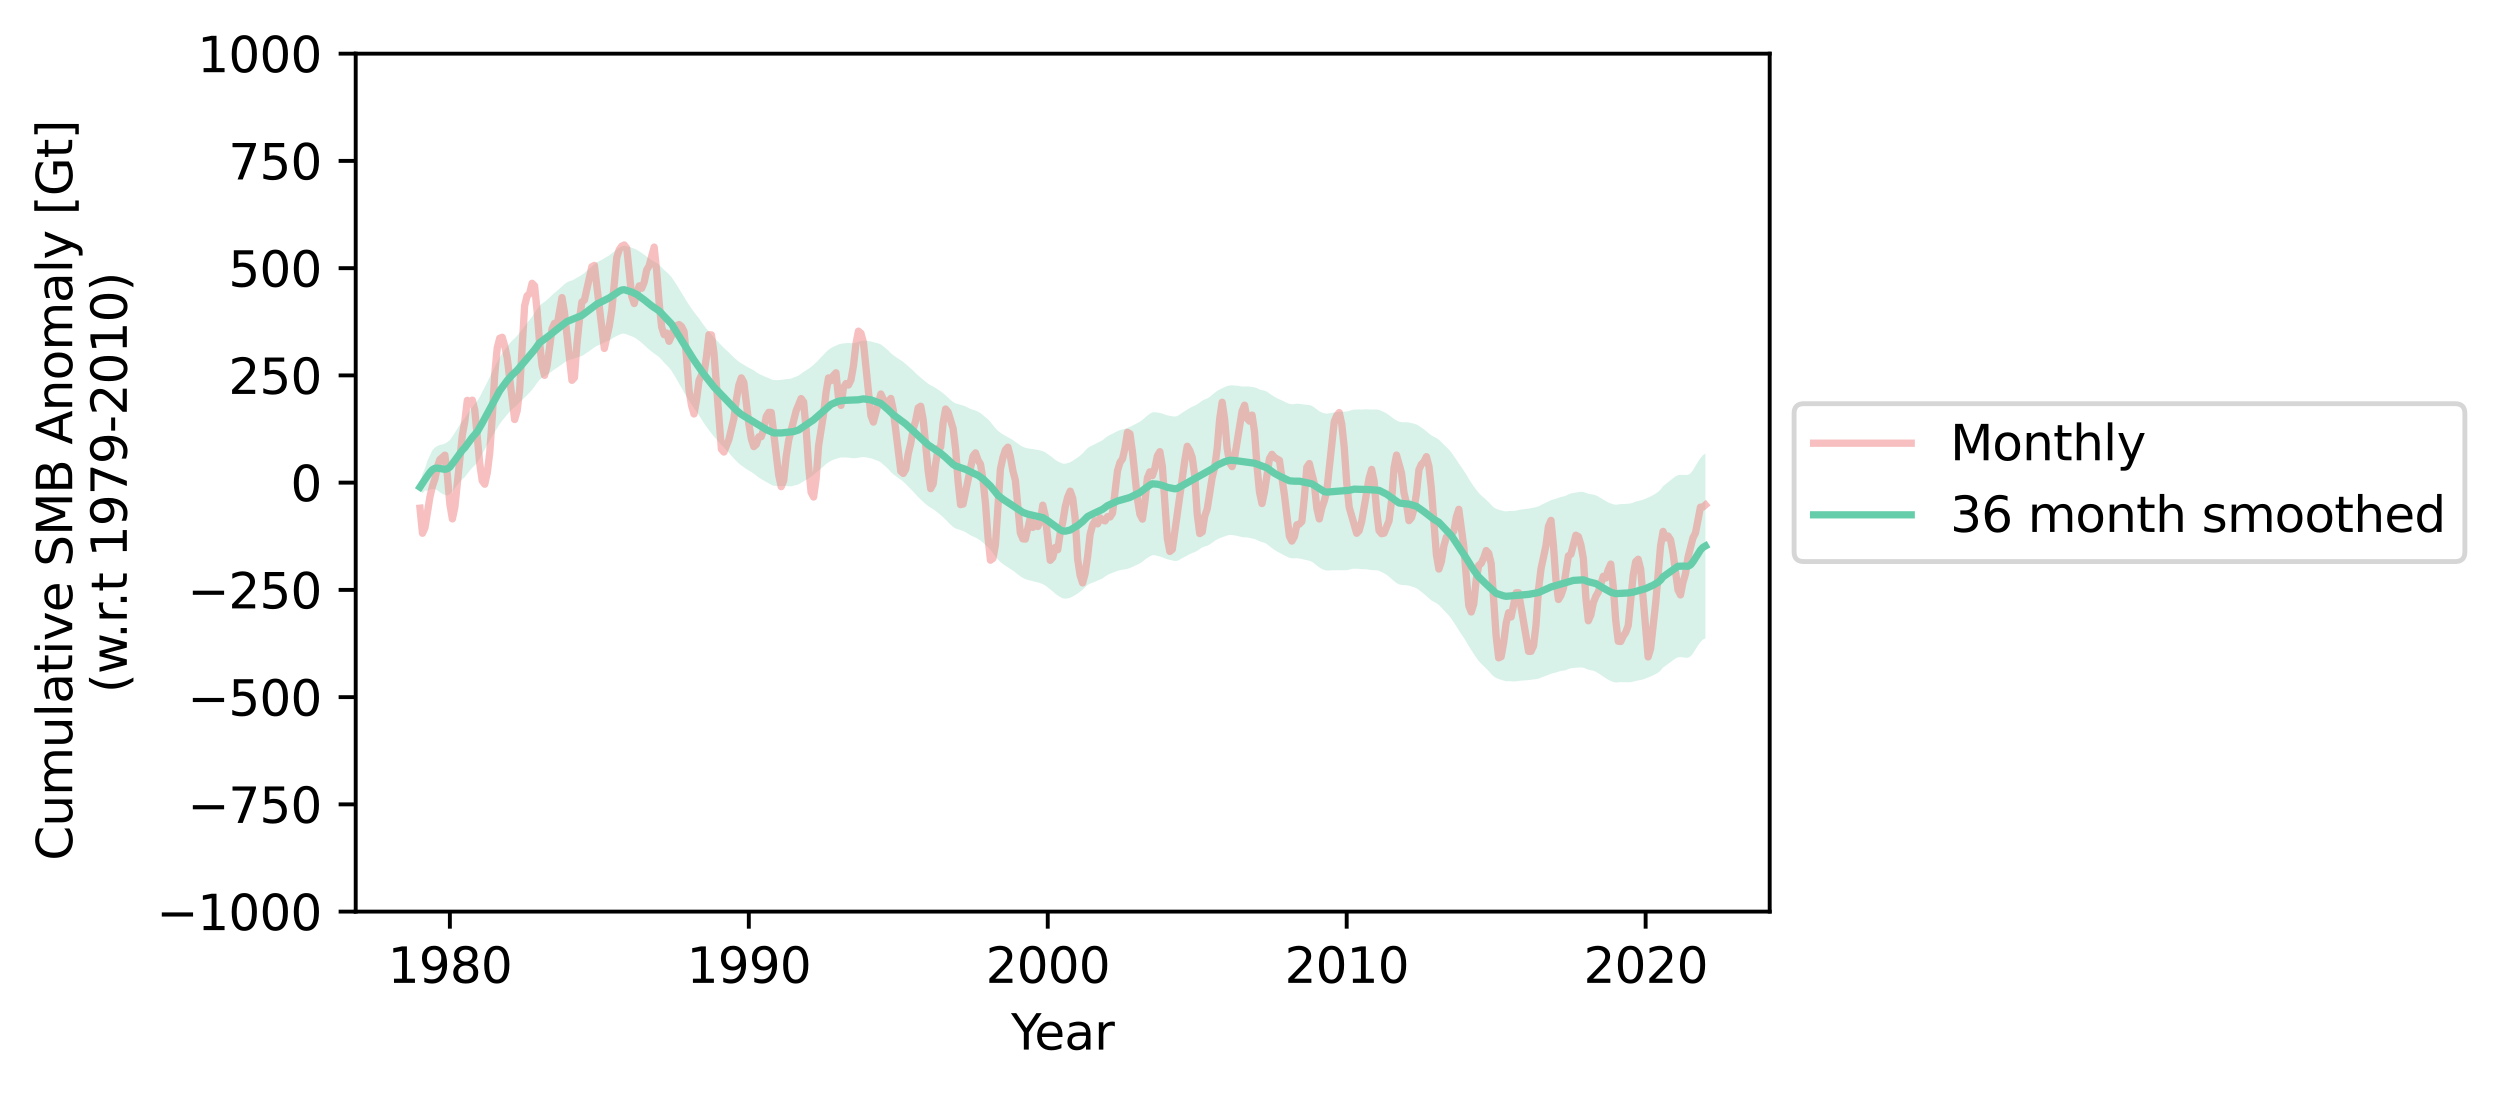 <?xml version="1.0" encoding="utf-8" standalone="no"?>
<!DOCTYPE svg PUBLIC "-//W3C//DTD SVG 1.1//EN"
  "http://www.w3.org/Graphics/SVG/1.1/DTD/svg11.dtd">
<svg xmlns:xlink="http://www.w3.org/1999/xlink" width="512.4pt" height="224.4pt" viewBox="0 0 512.4 224.4" xmlns="http://www.w3.org/2000/svg" version="1.1">
 <defs>
  <style type="text/css">*{stroke-linejoin: round; stroke-linecap: butt}</style>
 </defs>
 <g id="figure_1">
  <g id="patch_1">
   <path d="M 0 224.4 
L 512.4 224.4 
L 512.4 0 
L 0 0 
z
" style="fill: #ffffff"/>
  </g>
  <g id="axes_1">
   <g id="patch_2">
    <path d="M 72.906 186.843 
L 362.717 186.843 
L 362.717 10.999 
L 72.906 10.999 
z
" style="fill: #ffffff"/>
   </g>
   <g id="PolyCollection_1">
    <path d="M 86.079 99.841 
L 86.079 99.841 
L 86.589 101.122 
L 87.1 100.543 
L 87.611 100.615 
L 88.121 100.302 
L 88.632 100.248 
L 89.142 100.248 
L 89.653 100.497 
L 90.164 100.905 
L 90.674 101.23 
L 91.185 101.459 
L 91.695 101.544 
L 92.206 101.258 
L 92.717 100.756 
L 93.227 100.06 
L 93.738 99.391 
L 94.248 98.752 
L 94.759 98.219 
L 95.269 97.771 
L 95.78 97.112 
L 96.291 96.447 
L 96.801 95.881 
L 97.312 95.359 
L 97.822 94.779 
L 98.333 94.005 
L 98.844 93.043 
L 99.354 92.107 
L 99.865 91.216 
L 100.375 90.297 
L 100.886 89.401 
L 101.397 88.569 
L 101.907 87.736 
L 102.418 86.93 
L 102.928 86.236 
L 103.439 85.611 
L 103.95 84.982 
L 104.46 84.408 
L 104.971 83.871 
L 105.481 83.468 
L 105.992 82.989 
L 106.502 82.455 
L 107.013 81.974 
L 107.524 81.497 
L 108.034 80.985 
L 108.545 80.46 
L 109.055 79.897 
L 109.566 79.219 
L 110.077 78.492 
L 110.587 77.853 
L 111.098 77.446 
L 111.608 77.132 
L 112.119 76.82 
L 112.63 76.477 
L 113.14 76.075 
L 113.651 75.729 
L 114.161 75.377 
L 114.672 75.017 
L 115.183 74.674 
L 115.693 74.295 
L 116.204 73.951 
L 116.714 73.765 
L 117.225 73.642 
L 117.735 73.452 
L 118.246 73.268 
L 118.757 73.119 
L 119.267 72.963 
L 119.778 72.653 
L 120.288 72.3 
L 120.799 71.951 
L 121.31 71.588 
L 121.82 71.214 
L 122.331 70.9 
L 122.841 70.689 
L 123.352 70.474 
L 123.863 70.176 
L 124.373 69.953 
L 124.884 69.759 
L 125.394 69.435 
L 125.905 69.125 
L 126.415 68.863 
L 126.926 68.607 
L 127.437 68.403 
L 127.947 68.374 
L 128.458 68.532 
L 128.968 68.751 
L 129.479 68.928 
L 129.99 69.165 
L 130.5 69.475 
L 131.011 69.862 
L 131.521 70.275 
L 132.032 70.708 
L 132.543 71.208 
L 133.053 71.653 
L 133.564 72.061 
L 134.074 72.468 
L 134.585 72.81 
L 135.096 73.194 
L 135.606 73.737 
L 136.117 74.323 
L 136.627 74.84 
L 137.138 75.374 
L 137.648 76.018 
L 138.159 76.84 
L 138.67 77.714 
L 139.18 78.62 
L 139.691 79.496 
L 140.201 80.397 
L 140.712 81.295 
L 141.223 82.113 
L 141.733 82.905 
L 142.244 83.667 
L 142.754 84.381 
L 143.265 85.13 
L 143.776 85.947 
L 144.286 86.734 
L 144.797 87.46 
L 145.307 88.144 
L 145.818 88.823 
L 146.329 89.482 
L 146.839 90.041 
L 147.35 90.625 
L 147.86 91.209 
L 148.371 91.741 
L 148.881 92.274 
L 149.392 92.798 
L 149.903 93.409 
L 150.413 93.967 
L 150.924 94.495 
L 151.434 94.996 
L 151.945 95.417 
L 152.456 95.767 
L 152.966 96.125 
L 153.477 96.453 
L 153.987 96.742 
L 154.498 97.073 
L 155.009 97.49 
L 155.519 97.887 
L 156.03 98.205 
L 156.54 98.483 
L 157.051 98.786 
L 157.562 99.065 
L 158.072 99.36 
L 158.583 99.568 
L 159.093 99.622 
L 159.604 99.635 
L 160.114 99.626 
L 160.625 99.61 
L 161.136 99.611 
L 161.646 99.68 
L 162.157 99.68 
L 162.667 99.538 
L 163.178 99.426 
L 163.689 99.27 
L 164.199 98.967 
L 164.71 98.65 
L 165.22 98.375 
L 165.731 98.062 
L 166.242 97.712 
L 166.752 97.315 
L 167.263 96.881 
L 167.773 96.484 
L 168.284 96.02 
L 168.794 95.584 
L 169.305 95.111 
L 169.816 94.751 
L 170.326 94.449 
L 170.837 94.224 
L 171.347 94.055 
L 171.858 93.873 
L 172.369 93.764 
L 172.879 93.751 
L 173.39 93.78 
L 173.9 93.806 
L 174.411 93.88 
L 174.922 93.925 
L 175.432 93.905 
L 175.943 93.823 
L 176.453 93.718 
L 176.964 93.687 
L 177.475 93.745 
L 177.985 93.84 
L 178.496 93.938 
L 179.006 94.109 
L 179.517 94.31 
L 180.027 94.484 
L 180.538 94.772 
L 181.049 95.227 
L 181.559 95.666 
L 182.07 96.161 
L 182.58 96.737 
L 183.091 97.217 
L 183.602 97.593 
L 184.112 97.989 
L 184.623 98.325 
L 185.133 98.715 
L 185.644 99.201 
L 186.155 99.728 
L 186.665 100.25 
L 187.176 100.761 
L 187.686 101.341 
L 188.197 101.88 
L 188.708 102.378 
L 189.218 102.852 
L 189.729 103.307 
L 190.239 103.727 
L 190.75 104.062 
L 191.26 104.364 
L 191.771 104.727 
L 192.282 105.141 
L 192.792 105.565 
L 193.303 106.004 
L 193.813 106.506 
L 194.324 107.042 
L 194.835 107.545 
L 195.345 107.995 
L 195.856 108.321 
L 196.366 108.48 
L 196.877 108.653 
L 197.388 108.836 
L 197.898 109.093 
L 198.409 109.408 
L 198.919 109.73 
L 199.43 109.944 
L 199.941 110.18 
L 200.451 110.455 
L 200.962 110.788 
L 201.472 111.236 
L 201.983 111.706 
L 202.493 112.119 
L 203.004 112.723 
L 203.515 113.39 
L 204.025 114.068 
L 204.536 114.681 
L 205.046 115.174 
L 205.557 115.599 
L 206.068 115.941 
L 206.578 116.286 
L 207.089 116.612 
L 207.599 116.941 
L 208.11 117.345 
L 208.621 117.743 
L 209.131 118.131 
L 209.642 118.452 
L 210.152 118.685 
L 210.663 118.861 
L 211.173 118.998 
L 211.684 119.106 
L 212.195 119.252 
L 212.705 119.364 
L 213.216 119.522 
L 213.726 119.72 
L 214.237 120.02 
L 214.748 120.406 
L 215.258 120.801 
L 215.769 121.22 
L 216.279 121.688 
L 216.79 122.058 
L 217.301 122.366 
L 217.811 122.623 
L 218.322 122.707 
L 218.832 122.644 
L 219.343 122.527 
L 219.854 122.273 
L 220.364 121.962 
L 220.875 121.656 
L 221.385 121.275 
L 221.896 120.861 
L 222.406 120.35 
L 222.917 119.881 
L 223.428 119.613 
L 223.938 119.428 
L 224.449 119.239 
L 224.959 118.998 
L 225.47 118.8 
L 225.981 118.561 
L 226.491 118.17 
L 227.002 117.848 
L 227.512 117.603 
L 228.023 117.405 
L 228.534 117.203 
L 229.044 117.014 
L 229.555 116.864 
L 230.065 116.784 
L 230.576 116.689 
L 231.087 116.583 
L 231.597 116.417 
L 232.108 116.196 
L 232.618 115.957 
L 233.129 115.729 
L 233.639 115.455 
L 234.15 115.129 
L 234.661 114.71 
L 235.171 114.362 
L 235.682 114.037 
L 236.192 113.8 
L 236.703 113.806 
L 237.214 113.927 
L 237.724 114.059 
L 238.235 114.224 
L 238.745 114.453 
L 239.256 114.63 
L 239.767 114.744 
L 240.277 114.873 
L 240.788 114.994 
L 241.298 114.942 
L 241.809 114.689 
L 242.32 114.386 
L 242.83 114.122 
L 243.341 113.856 
L 243.851 113.581 
L 244.362 113.347 
L 244.872 113.161 
L 245.383 112.905 
L 245.894 112.546 
L 246.404 112.203 
L 246.915 112.015 
L 247.425 111.868 
L 247.936 111.602 
L 248.447 111.246 
L 248.957 110.863 
L 249.468 110.552 
L 249.978 110.324 
L 250.489 110.135 
L 251 109.94 
L 251.51 109.76 
L 252.021 109.653 
L 252.531 109.65 
L 253.042 109.744 
L 253.552 109.825 
L 254.063 109.96 
L 254.574 110.094 
L 255.084 110.135 
L 255.595 110.168 
L 256.105 110.234 
L 256.616 110.373 
L 257.127 110.483 
L 257.637 110.673 
L 258.148 110.931 
L 258.658 111.111 
L 259.169 111.238 
L 259.68 111.516 
L 260.19 111.946 
L 260.701 112.34 
L 261.211 112.701 
L 261.722 113.04 
L 262.233 113.295 
L 262.743 113.557 
L 263.254 113.845 
L 263.764 114.108 
L 264.275 114.322 
L 264.785 114.429 
L 265.296 114.431 
L 265.807 114.406 
L 266.317 114.479 
L 266.828 114.581 
L 267.338 114.7 
L 267.849 114.817 
L 268.36 114.923 
L 268.87 115.135 
L 269.381 115.486 
L 269.891 115.909 
L 270.402 116.305 
L 270.913 116.61 
L 271.423 116.824 
L 271.934 116.945 
L 272.444 116.936 
L 272.955 116.887 
L 273.466 116.889 
L 273.976 116.886 
L 274.487 116.867 
L 274.997 116.863 
L 275.508 116.885 
L 276.018 116.874 
L 276.529 116.765 
L 277.04 116.609 
L 277.55 116.557 
L 278.061 116.572 
L 278.571 116.591 
L 279.082 116.662 
L 279.593 116.659 
L 280.103 116.693 
L 280.614 116.774 
L 281.124 116.845 
L 281.635 116.878 
L 282.146 116.891 
L 282.656 116.998 
L 283.167 117.241 
L 283.677 117.493 
L 284.188 117.82 
L 284.699 118.213 
L 285.209 118.661 
L 285.72 119.102 
L 286.23 119.488 
L 286.741 119.765 
L 287.251 119.893 
L 287.762 119.925 
L 288.273 119.963 
L 288.783 120.048 
L 289.294 120.197 
L 289.804 120.368 
L 290.315 120.567 
L 290.826 120.923 
L 291.336 121.323 
L 291.847 121.726 
L 292.357 122.172 
L 292.868 122.634 
L 293.379 123.049 
L 293.889 123.358 
L 294.4 123.617 
L 294.91 123.983 
L 295.421 124.511 
L 295.931 125.079 
L 296.442 125.614 
L 296.953 126.151 
L 297.463 126.792 
L 297.974 127.566 
L 298.484 128.366 
L 298.995 129.184 
L 299.506 129.962 
L 300.016 130.712 
L 300.527 131.535 
L 301.037 132.413 
L 301.548 133.241 
L 302.059 134.034 
L 302.569 134.78 
L 303.08 135.478 
L 303.59 136.045 
L 304.101 136.529 
L 304.612 137.017 
L 305.122 137.545 
L 305.633 138.132 
L 306.143 138.64 
L 306.654 138.958 
L 307.164 139.163 
L 307.675 139.324 
L 308.186 139.508 
L 308.696 139.628 
L 309.207 139.624 
L 309.717 139.636 
L 310.228 139.668 
L 310.739 139.656 
L 311.249 139.585 
L 311.76 139.509 
L 312.27 139.478 
L 312.781 139.438 
L 313.292 139.397 
L 313.802 139.329 
L 314.313 139.261 
L 314.823 139.186 
L 315.334 139.113 
L 315.845 138.896 
L 316.355 138.703 
L 316.866 138.512 
L 317.376 138.298 
L 317.887 138.095 
L 318.397 137.956 
L 318.908 137.846 
L 319.419 137.668 
L 319.929 137.519 
L 320.44 137.457 
L 320.95 137.345 
L 321.461 137.131 
L 321.972 136.975 
L 322.482 136.902 
L 322.993 136.865 
L 323.503 136.83 
L 324.014 136.787 
L 324.525 136.848 
L 325.035 137.061 
L 325.546 137.252 
L 326.056 137.367 
L 326.567 137.483 
L 327.078 137.693 
L 327.588 137.99 
L 328.099 138.32 
L 328.609 138.668 
L 329.12 139.011 
L 329.63 139.331 
L 330.141 139.578 
L 330.652 139.776 
L 331.162 139.888 
L 331.673 139.848 
L 332.183 139.792 
L 332.694 139.828 
L 333.205 139.843 
L 333.715 139.833 
L 334.226 139.825 
L 334.736 139.711 
L 335.247 139.564 
L 335.758 139.471 
L 336.268 139.37 
L 336.779 139.251 
L 337.289 139.059 
L 337.8 138.855 
L 338.31 138.65 
L 338.821 138.42 
L 339.332 138.168 
L 339.842 137.871 
L 340.353 137.444 
L 340.863 136.817 
L 341.374 136.458 
L 341.885 136.073 
L 342.395 135.698 
L 342.906 135.319 
L 343.416 134.957 
L 343.927 134.736 
L 344.438 134.684 
L 344.948 134.736 
L 345.459 134.808 
L 345.969 134.808 
L 346.48 134.549 
L 346.991 133.95 
L 347.501 133.123 
L 348.012 132.294 
L 348.522 131.611 
L 349.033 131.095 
L 349.543 130.838 
L 349.543 92.974 
L 349.543 92.974 
L 349.033 93.298 
L 348.522 93.88 
L 348.012 94.645 
L 347.501 95.51 
L 346.991 96.377 
L 346.48 97.018 
L 345.969 97.318 
L 345.459 97.361 
L 344.948 97.329 
L 344.438 97.318 
L 343.927 97.391 
L 343.416 97.633 
L 342.906 98.017 
L 342.395 98.423 
L 341.885 98.833 
L 341.374 99.249 
L 340.863 99.644 
L 340.353 100.331 
L 339.842 100.815 
L 339.332 101.167 
L 338.821 101.472 
L 338.31 101.753 
L 337.8 101.986 
L 337.289 102.203 
L 336.779 102.406 
L 336.268 102.546 
L 335.758 102.679 
L 335.247 102.815 
L 334.736 103.017 
L 334.226 103.184 
L 333.715 103.239 
L 333.205 103.284 
L 332.694 103.306 
L 332.183 103.311 
L 331.673 103.394 
L 331.162 103.449 
L 330.652 103.351 
L 330.141 103.184 
L 329.63 102.98 
L 329.12 102.693 
L 328.609 102.382 
L 328.099 102.076 
L 327.588 101.782 
L 327.078 101.525 
L 326.567 101.359 
L 326.056 101.29 
L 325.546 101.201 
L 325.035 101.022 
L 324.525 100.825 
L 324.014 100.798 
L 323.503 100.867 
L 322.993 100.943 
L 322.482 101.022 
L 321.972 101.131 
L 321.461 101.327 
L 320.95 101.595 
L 320.44 101.746 
L 319.929 101.854 
L 319.419 102.034 
L 318.908 102.227 
L 318.397 102.351 
L 317.887 102.518 
L 317.376 102.771 
L 316.866 103.031 
L 316.355 103.263 
L 315.845 103.508 
L 315.334 103.785 
L 314.823 103.928 
L 314.313 104.042 
L 313.802 104.149 
L 313.292 104.244 
L 312.781 104.307 
L 312.27 104.375 
L 311.76 104.432 
L 311.249 104.535 
L 310.739 104.653 
L 310.228 104.712 
L 309.717 104.719 
L 309.207 104.743 
L 308.696 104.809 
L 308.186 104.737 
L 307.675 104.599 
L 307.164 104.462 
L 306.654 104.275 
L 306.143 103.967 
L 305.633 103.478 
L 305.122 102.926 
L 304.612 102.433 
L 304.101 101.984 
L 303.59 101.536 
L 303.08 101.012 
L 302.569 100.372 
L 302.059 99.677 
L 301.548 98.92 
L 301.037 98.115 
L 300.527 97.253 
L 300.016 96.448 
L 299.506 95.722 
L 298.995 94.978 
L 298.484 94.215 
L 297.974 93.452 
L 297.463 92.713 
L 296.953 92.111 
L 296.442 91.615 
L 295.931 91.128 
L 295.421 90.609 
L 294.91 90.112 
L 294.4 89.766 
L 293.889 89.519 
L 293.379 89.226 
L 292.868 88.835 
L 292.357 88.406 
L 291.847 87.998 
L 291.336 87.633 
L 290.826 87.288 
L 290.315 86.994 
L 289.804 86.837 
L 289.294 86.712 
L 288.783 86.593 
L 288.273 86.533 
L 287.762 86.526 
L 287.251 86.514 
L 286.741 86.418 
L 286.23 86.18 
L 285.72 85.863 
L 285.209 85.486 
L 284.699 85.078 
L 284.188 84.73 
L 283.677 84.446 
L 283.167 84.232 
L 282.656 84.016 
L 282.146 83.928 
L 281.635 83.936 
L 281.124 83.941 
L 280.614 83.919 
L 280.103 83.889 
L 279.593 83.904 
L 279.082 83.953 
L 278.571 83.92 
L 278.061 83.935 
L 277.55 83.951 
L 277.04 84.037 
L 276.529 84.218 
L 276.018 84.342 
L 275.508 84.369 
L 274.997 84.37 
L 274.487 84.407 
L 273.976 84.471 
L 273.466 84.532 
L 272.955 84.601 
L 272.444 84.71 
L 271.934 84.776 
L 271.423 84.695 
L 270.913 84.541 
L 270.402 84.275 
L 269.891 83.904 
L 269.381 83.507 
L 268.87 83.188 
L 268.36 83.006 
L 267.849 82.963 
L 267.338 82.909 
L 266.828 82.839 
L 266.317 82.768 
L 265.807 82.741 
L 265.296 82.814 
L 264.785 82.847 
L 264.275 82.767 
L 263.764 82.573 
L 263.254 82.334 
L 262.743 82.069 
L 262.233 81.839 
L 261.722 81.621 
L 261.211 81.317 
L 260.701 80.996 
L 260.19 80.654 
L 259.68 80.282 
L 259.169 80.056 
L 258.658 79.972 
L 258.148 79.811 
L 257.637 79.567 
L 257.127 79.396 
L 256.616 79.327 
L 256.105 79.233 
L 255.595 79.194 
L 255.084 79.196 
L 254.574 79.21 
L 254.063 79.129 
L 253.552 79.053 
L 253.042 79.022 
L 252.531 78.972 
L 252.021 79.005 
L 251.51 79.132 
L 251 79.337 
L 250.489 79.576 
L 249.978 79.841 
L 249.468 80.134 
L 248.957 80.499 
L 248.447 80.937 
L 247.936 81.356 
L 247.425 81.675 
L 246.915 81.875 
L 246.404 82.113 
L 245.894 82.488 
L 245.383 82.863 
L 244.872 83.138 
L 244.362 83.354 
L 243.851 83.62 
L 243.341 83.943 
L 242.83 84.267 
L 242.32 84.586 
L 241.809 84.954 
L 241.298 85.267 
L 240.788 85.382 
L 240.277 85.318 
L 239.767 85.226 
L 239.256 85.129 
L 238.745 84.964 
L 238.235 84.758 
L 237.724 84.633 
L 237.214 84.551 
L 236.703 84.484 
L 236.192 84.519 
L 235.682 84.793 
L 235.171 85.178 
L 234.661 85.598 
L 234.15 86.063 
L 233.639 86.423 
L 233.129 86.719 
L 232.618 86.968 
L 232.108 87.23 
L 231.597 87.488 
L 231.087 87.704 
L 230.576 87.872 
L 230.065 88.014 
L 229.555 88.145 
L 229.044 88.356 
L 228.534 88.616 
L 228.023 88.884 
L 227.512 89.128 
L 227.002 89.415 
L 226.491 89.789 
L 225.981 90.215 
L 225.47 90.498 
L 224.959 90.737 
L 224.449 91.02 
L 223.938 91.261 
L 223.428 91.509 
L 222.917 91.846 
L 222.406 92.373 
L 221.896 92.934 
L 221.385 93.378 
L 220.875 93.776 
L 220.364 94.1 
L 219.854 94.446 
L 219.343 94.744 
L 218.832 94.92 
L 218.322 95.039 
L 217.811 95.015 
L 217.301 94.811 
L 216.79 94.556 
L 216.279 94.23 
L 215.769 93.824 
L 215.258 93.436 
L 214.748 93.062 
L 214.237 92.707 
L 213.726 92.456 
L 213.216 92.327 
L 212.705 92.206 
L 212.195 92.143 
L 211.684 92.037 
L 211.173 91.975 
L 210.663 91.902 
L 210.152 91.771 
L 209.642 91.582 
L 209.131 91.287 
L 208.621 90.92 
L 208.11 90.555 
L 207.599 90.189 
L 207.089 89.888 
L 206.578 89.606 
L 206.068 89.317 
L 205.557 89.026 
L 205.046 88.686 
L 204.536 88.305 
L 204.025 87.761 
L 203.515 87.136 
L 203.004 86.502 
L 202.493 85.915 
L 201.983 85.525 
L 201.472 85.082 
L 200.962 84.672 
L 200.451 84.38 
L 199.941 84.15 
L 199.43 83.973 
L 198.919 83.82 
L 198.409 83.561 
L 197.898 83.301 
L 197.388 83.11 
L 196.877 82.958 
L 196.366 82.806 
L 195.856 82.67 
L 195.345 82.376 
L 194.835 81.964 
L 194.324 81.5 
L 193.813 81.024 
L 193.303 80.598 
L 192.792 80.221 
L 192.282 79.854 
L 191.771 79.52 
L 191.26 79.222 
L 190.75 78.958 
L 190.239 78.646 
L 189.729 78.247 
L 189.218 77.817 
L 188.708 77.391 
L 188.197 76.955 
L 187.686 76.478 
L 187.176 75.964 
L 186.665 75.527 
L 186.155 75.07 
L 185.644 74.612 
L 185.133 74.176 
L 184.623 73.827 
L 184.112 73.515 
L 183.602 73.146 
L 183.091 72.8 
L 182.58 72.368 
L 182.07 71.847 
L 181.559 71.394 
L 181.049 71 
L 180.538 70.598 
L 180.027 70.383 
L 179.517 70.266 
L 179.006 70.126 
L 178.496 69.978 
L 177.985 69.907 
L 177.475 69.843 
L 176.964 69.813 
L 176.453 69.894 
L 175.943 70.057 
L 175.432 70.214 
L 174.922 70.313 
L 174.411 70.329 
L 173.9 70.309 
L 173.39 70.337 
L 172.879 70.386 
L 172.369 70.459 
L 171.858 70.597 
L 171.347 70.822 
L 170.837 71.062 
L 170.326 71.333 
L 169.816 71.697 
L 169.305 72.149 
L 168.794 72.699 
L 168.284 73.219 
L 167.773 73.78 
L 167.263 74.285 
L 166.752 74.775 
L 166.242 75.202 
L 165.731 75.574 
L 165.22 75.907 
L 164.71 76.222 
L 164.199 76.598 
L 163.689 76.966 
L 163.178 77.19 
L 162.667 77.374 
L 162.157 77.584 
L 161.646 77.664 
L 161.136 77.702 
L 160.625 77.787 
L 160.114 77.853 
L 159.604 77.894 
L 159.093 77.913 
L 158.583 77.895 
L 158.072 77.729 
L 157.562 77.511 
L 157.051 77.299 
L 156.54 77.074 
L 156.03 76.848 
L 155.519 76.606 
L 155.009 76.277 
L 154.498 75.908 
L 153.987 75.62 
L 153.477 75.375 
L 152.966 75.08 
L 152.456 74.76 
L 151.945 74.466 
L 151.434 74.128 
L 150.924 73.703 
L 150.413 73.263 
L 149.903 72.77 
L 149.392 72.231 
L 148.881 71.776 
L 148.371 71.31 
L 147.86 70.809 
L 147.35 70.243 
L 146.839 69.68 
L 146.329 69.151 
L 145.818 68.542 
L 145.307 67.946 
L 144.797 67.357 
L 144.286 66.705 
L 143.776 65.98 
L 143.265 65.256 
L 142.754 64.61 
L 142.244 63.964 
L 141.733 63.249 
L 141.223 62.489 
L 140.712 61.693 
L 140.201 60.841 
L 139.691 60.003 
L 139.18 59.188 
L 138.67 58.352 
L 138.159 57.551 
L 137.648 56.82 
L 137.138 56.237 
L 136.627 55.761 
L 136.117 55.31 
L 135.606 54.769 
L 135.096 54.251 
L 134.585 53.894 
L 134.074 53.613 
L 133.564 53.305 
L 133.053 52.967 
L 132.543 52.607 
L 132.032 52.198 
L 131.521 51.833 
L 131.011 51.494 
L 130.5 51.2 
L 129.99 50.96 
L 129.479 50.774 
L 128.968 50.63 
L 128.458 50.464 
L 127.947 50.377 
L 127.437 50.477 
L 126.926 50.761 
L 126.415 51.113 
L 125.905 51.503 
L 125.394 51.925 
L 124.884 52.346 
L 124.373 52.632 
L 123.863 52.919 
L 123.352 53.257 
L 122.841 53.51 
L 122.331 53.762 
L 121.82 54.138 
L 121.31 54.594 
L 120.799 55.049 
L 120.288 55.492 
L 119.778 55.932 
L 119.267 56.33 
L 118.757 56.639 
L 118.246 56.913 
L 117.735 57.23 
L 117.225 57.476 
L 116.714 57.637 
L 116.204 57.862 
L 115.693 58.247 
L 115.183 58.706 
L 114.672 59.172 
L 114.161 59.609 
L 113.651 60.039 
L 113.14 60.494 
L 112.63 61.006 
L 112.119 61.467 
L 111.608 61.862 
L 111.098 62.225 
L 110.587 62.666 
L 110.077 63.344 
L 109.566 64.131 
L 109.055 64.917 
L 108.545 65.568 
L 108.034 66.187 
L 107.524 66.857 
L 107.013 67.544 
L 106.502 68.175 
L 105.992 68.808 
L 105.481 69.367 
L 104.971 69.812 
L 104.46 70.392 
L 103.95 71.027 
L 103.439 71.723 
L 102.928 72.436 
L 102.418 73.243 
L 101.907 74.181 
L 101.397 75.193 
L 100.886 76.238 
L 100.375 77.271 
L 99.865 78.335 
L 99.354 79.333 
L 98.844 80.341 
L 98.333 81.347 
L 97.822 82.169 
L 97.312 82.808 
L 96.801 83.427 
L 96.291 84.094 
L 95.78 84.893 
L 95.269 85.704 
L 94.759 86.311 
L 94.248 87.037 
L 93.738 87.838 
L 93.227 88.686 
L 92.717 89.475 
L 92.206 90.197 
L 91.695 90.608 
L 91.185 90.925 
L 90.674 91.101 
L 90.164 91.19 
L 89.653 91.397 
L 89.142 91.719 
L 88.632 92.273 
L 88.121 93.326 
L 87.611 94.422 
L 87.1 96.014 
L 86.589 97.142 
L 86.079 99.841 
z
" clip-path="url(#pd9f5923ff4)" style="fill: #66cdaa; fill-opacity: 0.25"/>
   </g>
   <g id="matplotlib.axis_1">
    <g id="xtick_1">
     <g id="line2d_1">
      <defs>
       <path id="m2a4c41e56e" d="M 0 0 
L 0 3.5 
" style="stroke: #000000; stroke-width: 0.8"/>
      </defs>
      <g>
       <use xlink:href="#m2a4c41e56e" x="92.206" y="186.843" style="stroke: #000000; stroke-width: 0.8"/>
      </g>
     </g>
     <g id="text_1">
      <!-- 1980 -->
      <g transform="translate(79.481 201.442) scale(0.1 -0.1)">
       <defs>
        <path id="DejaVuSans-31" d="M 794 531 
L 1825 531 
L 1825 4091 
L 703 3866 
L 703 4441 
L 1819 4666 
L 2450 4666 
L 2450 531 
L 3481 531 
L 3481 0 
L 794 0 
L 794 531 
z
" transform="scale(0.016)"/>
        <path id="DejaVuSans-39" d="M 703 97 
L 703 672 
Q 941 559 1184 500 
Q 1428 441 1663 441 
Q 2288 441 2617 861 
Q 2947 1281 2994 2138 
Q 2813 1869 2534 1725 
Q 2256 1581 1919 1581 
Q 1219 1581 811 2004 
Q 403 2428 403 3163 
Q 403 3881 828 4315 
Q 1253 4750 1959 4750 
Q 2769 4750 3195 4129 
Q 3622 3509 3622 2328 
Q 3622 1225 3098 567 
Q 2575 -91 1691 -91 
Q 1453 -91 1209 -44 
Q 966 3 703 97 
z
M 1959 2075 
Q 2384 2075 2632 2365 
Q 2881 2656 2881 3163 
Q 2881 3666 2632 3958 
Q 2384 4250 1959 4250 
Q 1534 4250 1286 3958 
Q 1038 3666 1038 3163 
Q 1038 2656 1286 2365 
Q 1534 2075 1959 2075 
z
" transform="scale(0.016)"/>
        <path id="DejaVuSans-38" d="M 2034 2216 
Q 1584 2216 1326 1975 
Q 1069 1734 1069 1313 
Q 1069 891 1326 650 
Q 1584 409 2034 409 
Q 2484 409 2743 651 
Q 3003 894 3003 1313 
Q 3003 1734 2745 1975 
Q 2488 2216 2034 2216 
z
M 1403 2484 
Q 997 2584 770 2862 
Q 544 3141 544 3541 
Q 544 4100 942 4425 
Q 1341 4750 2034 4750 
Q 2731 4750 3128 4425 
Q 3525 4100 3525 3541 
Q 3525 3141 3298 2862 
Q 3072 2584 2669 2484 
Q 3125 2378 3379 2068 
Q 3634 1759 3634 1313 
Q 3634 634 3220 271 
Q 2806 -91 2034 -91 
Q 1263 -91 848 271 
Q 434 634 434 1313 
Q 434 1759 690 2068 
Q 947 2378 1403 2484 
z
M 1172 3481 
Q 1172 3119 1398 2916 
Q 1625 2713 2034 2713 
Q 2441 2713 2670 2916 
Q 2900 3119 2900 3481 
Q 2900 3844 2670 4047 
Q 2441 4250 2034 4250 
Q 1625 4250 1398 4047 
Q 1172 3844 1172 3481 
z
" transform="scale(0.016)"/>
        <path id="DejaVuSans-30" d="M 2034 4250 
Q 1547 4250 1301 3770 
Q 1056 3291 1056 2328 
Q 1056 1369 1301 889 
Q 1547 409 2034 409 
Q 2525 409 2770 889 
Q 3016 1369 3016 2328 
Q 3016 3291 2770 3770 
Q 2525 4250 2034 4250 
z
M 2034 4750 
Q 2819 4750 3233 4129 
Q 3647 3509 3647 2328 
Q 3647 1150 3233 529 
Q 2819 -91 2034 -91 
Q 1250 -91 836 529 
Q 422 1150 422 2328 
Q 422 3509 836 4129 
Q 1250 4750 2034 4750 
z
" transform="scale(0.016)"/>
       </defs>
       <use xlink:href="#DejaVuSans-31"/>
       <use xlink:href="#DejaVuSans-39" x="63.623"/>
       <use xlink:href="#DejaVuSans-38" x="127.246"/>
       <use xlink:href="#DejaVuSans-30" x="190.869"/>
      </g>
     </g>
    </g>
    <g id="xtick_2">
     <g id="line2d_2">
      <g>
       <use xlink:href="#m2a4c41e56e" x="153.477" y="186.843" style="stroke: #000000; stroke-width: 0.8"/>
      </g>
     </g>
     <g id="text_2">
      <!-- 1990 -->
      <g transform="translate(140.752 201.442) scale(0.1 -0.1)">
       <use xlink:href="#DejaVuSans-31"/>
       <use xlink:href="#DejaVuSans-39" x="63.623"/>
       <use xlink:href="#DejaVuSans-39" x="127.246"/>
       <use xlink:href="#DejaVuSans-30" x="190.869"/>
      </g>
     </g>
    </g>
    <g id="xtick_3">
     <g id="line2d_3">
      <g>
       <use xlink:href="#m2a4c41e56e" x="214.748" y="186.843" style="stroke: #000000; stroke-width: 0.8"/>
      </g>
     </g>
     <g id="text_3">
      <!-- 2000 -->
      <g transform="translate(202.023 201.442) scale(0.1 -0.1)">
       <defs>
        <path id="DejaVuSans-32" d="M 1228 531 
L 3431 531 
L 3431 0 
L 469 0 
L 469 531 
Q 828 903 1448 1529 
Q 2069 2156 2228 2338 
Q 2531 2678 2651 2914 
Q 2772 3150 2772 3378 
Q 2772 3750 2511 3984 
Q 2250 4219 1831 4219 
Q 1534 4219 1204 4116 
Q 875 4013 500 3803 
L 500 4441 
Q 881 4594 1212 4672 
Q 1544 4750 1819 4750 
Q 2544 4750 2975 4387 
Q 3406 4025 3406 3419 
Q 3406 3131 3298 2873 
Q 3191 2616 2906 2266 
Q 2828 2175 2409 1742 
Q 1991 1309 1228 531 
z
" transform="scale(0.016)"/>
       </defs>
       <use xlink:href="#DejaVuSans-32"/>
       <use xlink:href="#DejaVuSans-30" x="63.623"/>
       <use xlink:href="#DejaVuSans-30" x="127.246"/>
       <use xlink:href="#DejaVuSans-30" x="190.869"/>
      </g>
     </g>
    </g>
    <g id="xtick_4">
     <g id="line2d_4">
      <g>
       <use xlink:href="#m2a4c41e56e" x="276.018" y="186.843" style="stroke: #000000; stroke-width: 0.8"/>
      </g>
     </g>
     <g id="text_4">
      <!-- 2010 -->
      <g transform="translate(263.293 201.442) scale(0.1 -0.1)">
       <use xlink:href="#DejaVuSans-32"/>
       <use xlink:href="#DejaVuSans-30" x="63.623"/>
       <use xlink:href="#DejaVuSans-31" x="127.246"/>
       <use xlink:href="#DejaVuSans-30" x="190.869"/>
      </g>
     </g>
    </g>
    <g id="xtick_5">
     <g id="line2d_5">
      <g>
       <use xlink:href="#m2a4c41e56e" x="337.289" y="186.843" style="stroke: #000000; stroke-width: 0.8"/>
      </g>
     </g>
     <g id="text_5">
      <!-- 2020 -->
      <g transform="translate(324.564 201.442) scale(0.1 -0.1)">
       <use xlink:href="#DejaVuSans-32"/>
       <use xlink:href="#DejaVuSans-30" x="63.623"/>
       <use xlink:href="#DejaVuSans-32" x="127.246"/>
       <use xlink:href="#DejaVuSans-30" x="190.869"/>
      </g>
     </g>
    </g>
    <g id="text_6">
     <!-- Year -->
     <g transform="translate(207.224 215.12) scale(0.1 -0.1)">
      <defs>
       <path id="DejaVuSans-59" d="M -13 4666 
L 666 4666 
L 1959 2747 
L 3244 4666 
L 3922 4666 
L 2272 2222 
L 2272 0 
L 1638 0 
L 1638 2222 
L -13 4666 
z
" transform="scale(0.016)"/>
       <path id="DejaVuSans-65" d="M 3597 1894 
L 3597 1613 
L 953 1613 
Q 991 1019 1311 708 
Q 1631 397 2203 397 
Q 2534 397 2845 478 
Q 3156 559 3463 722 
L 3463 178 
Q 3153 47 2828 -22 
Q 2503 -91 2169 -91 
Q 1331 -91 842 396 
Q 353 884 353 1716 
Q 353 2575 817 3079 
Q 1281 3584 2069 3584 
Q 2775 3584 3186 3129 
Q 3597 2675 3597 1894 
z
M 3022 2063 
Q 3016 2534 2758 2815 
Q 2500 3097 2075 3097 
Q 1594 3097 1305 2825 
Q 1016 2553 972 2059 
L 3022 2063 
z
" transform="scale(0.016)"/>
       <path id="DejaVuSans-61" d="M 2194 1759 
Q 1497 1759 1228 1600 
Q 959 1441 959 1056 
Q 959 750 1161 570 
Q 1363 391 1709 391 
Q 2188 391 2477 730 
Q 2766 1069 2766 1631 
L 2766 1759 
L 2194 1759 
z
M 3341 1997 
L 3341 0 
L 2766 0 
L 2766 531 
Q 2569 213 2275 61 
Q 1981 -91 1556 -91 
Q 1019 -91 701 211 
Q 384 513 384 1019 
Q 384 1609 779 1909 
Q 1175 2209 1959 2209 
L 2766 2209 
L 2766 2266 
Q 2766 2663 2505 2880 
Q 2244 3097 1772 3097 
Q 1472 3097 1187 3025 
Q 903 2953 641 2809 
L 641 3341 
Q 956 3463 1253 3523 
Q 1550 3584 1831 3584 
Q 2591 3584 2966 3190 
Q 3341 2797 3341 1997 
z
" transform="scale(0.016)"/>
       <path id="DejaVuSans-72" d="M 2631 2963 
Q 2534 3019 2420 3045 
Q 2306 3072 2169 3072 
Q 1681 3072 1420 2755 
Q 1159 2438 1159 1844 
L 1159 0 
L 581 0 
L 581 3500 
L 1159 3500 
L 1159 2956 
Q 1341 3275 1631 3429 
Q 1922 3584 2338 3584 
Q 2397 3584 2469 3576 
Q 2541 3569 2628 3553 
L 2631 2963 
z
" transform="scale(0.016)"/>
      </defs>
      <use xlink:href="#DejaVuSans-59"/>
      <use xlink:href="#DejaVuSans-65" x="47.834"/>
      <use xlink:href="#DejaVuSans-61" x="109.357"/>
      <use xlink:href="#DejaVuSans-72" x="170.637"/>
     </g>
    </g>
   </g>
   <g id="matplotlib.axis_2">
    <g id="ytick_1">
     <g id="line2d_6">
      <defs>
       <path id="m15b86b3553" d="M 0 0 
L -3.5 0 
" style="stroke: #000000; stroke-width: 0.8"/>
      </defs>
      <g>
       <use xlink:href="#m15b86b3553" x="72.906" y="186.843" style="stroke: #000000; stroke-width: 0.8"/>
      </g>
     </g>
     <g id="text_7">
      <!-- −1000 -->
      <g transform="translate(32.076 190.642) scale(0.1 -0.1)">
       <defs>
        <path id="DejaVuSans-2212" d="M 678 2272 
L 4684 2272 
L 4684 1741 
L 678 1741 
L 678 2272 
z
" transform="scale(0.016)"/>
       </defs>
       <use xlink:href="#DejaVuSans-2212"/>
       <use xlink:href="#DejaVuSans-31" x="83.789"/>
       <use xlink:href="#DejaVuSans-30" x="147.412"/>
       <use xlink:href="#DejaVuSans-30" x="211.035"/>
       <use xlink:href="#DejaVuSans-30" x="274.658"/>
      </g>
     </g>
    </g>
    <g id="ytick_2">
     <g id="line2d_7">
      <g>
       <use xlink:href="#m15b86b3553" x="72.906" y="164.863" style="stroke: #000000; stroke-width: 0.8"/>
      </g>
     </g>
     <g id="text_8">
      <!-- −750 -->
      <g transform="translate(38.438 168.662) scale(0.1 -0.1)">
       <defs>
        <path id="DejaVuSans-37" d="M 525 4666 
L 3525 4666 
L 3525 4397 
L 1831 0 
L 1172 0 
L 2766 4134 
L 525 4134 
L 525 4666 
z
" transform="scale(0.016)"/>
        <path id="DejaVuSans-35" d="M 691 4666 
L 3169 4666 
L 3169 4134 
L 1269 4134 
L 1269 2991 
Q 1406 3038 1543 3061 
Q 1681 3084 1819 3084 
Q 2600 3084 3056 2656 
Q 3513 2228 3513 1497 
Q 3513 744 3044 326 
Q 2575 -91 1722 -91 
Q 1428 -91 1123 -41 
Q 819 9 494 109 
L 494 744 
Q 775 591 1075 516 
Q 1375 441 1709 441 
Q 2250 441 2565 725 
Q 2881 1009 2881 1497 
Q 2881 1984 2565 2268 
Q 2250 2553 1709 2553 
Q 1456 2553 1204 2497 
Q 953 2441 691 2322 
L 691 4666 
z
" transform="scale(0.016)"/>
       </defs>
       <use xlink:href="#DejaVuSans-2212"/>
       <use xlink:href="#DejaVuSans-37" x="83.789"/>
       <use xlink:href="#DejaVuSans-35" x="147.412"/>
       <use xlink:href="#DejaVuSans-30" x="211.035"/>
      </g>
     </g>
    </g>
    <g id="ytick_3">
     <g id="line2d_8">
      <g>
       <use xlink:href="#m15b86b3553" x="72.906" y="142.882" style="stroke: #000000; stroke-width: 0.8"/>
      </g>
     </g>
     <g id="text_9">
      <!-- −500 -->
      <g transform="translate(38.438 146.681) scale(0.1 -0.1)">
       <use xlink:href="#DejaVuSans-2212"/>
       <use xlink:href="#DejaVuSans-35" x="83.789"/>
       <use xlink:href="#DejaVuSans-30" x="147.412"/>
       <use xlink:href="#DejaVuSans-30" x="211.035"/>
      </g>
     </g>
    </g>
    <g id="ytick_4">
     <g id="line2d_9">
      <g>
       <use xlink:href="#m15b86b3553" x="72.906" y="120.902" style="stroke: #000000; stroke-width: 0.8"/>
      </g>
     </g>
     <g id="text_10">
      <!-- −250 -->
      <g transform="translate(38.438 124.701) scale(0.1 -0.1)">
       <use xlink:href="#DejaVuSans-2212"/>
       <use xlink:href="#DejaVuSans-32" x="83.789"/>
       <use xlink:href="#DejaVuSans-35" x="147.412"/>
       <use xlink:href="#DejaVuSans-30" x="211.035"/>
      </g>
     </g>
    </g>
    <g id="ytick_5">
     <g id="line2d_10">
      <g>
       <use xlink:href="#m15b86b3553" x="72.906" y="98.921" style="stroke: #000000; stroke-width: 0.8"/>
      </g>
     </g>
     <g id="text_11">
      <!-- 0 -->
      <g transform="translate(59.543 102.72) scale(0.1 -0.1)">
       <use xlink:href="#DejaVuSans-30"/>
      </g>
     </g>
    </g>
    <g id="ytick_6">
     <g id="line2d_11">
      <g>
       <use xlink:href="#m15b86b3553" x="72.906" y="76.941" style="stroke: #000000; stroke-width: 0.8"/>
      </g>
     </g>
     <g id="text_12">
      <!-- 250 -->
      <g transform="translate(46.818 80.74) scale(0.1 -0.1)">
       <use xlink:href="#DejaVuSans-32"/>
       <use xlink:href="#DejaVuSans-35" x="63.623"/>
       <use xlink:href="#DejaVuSans-30" x="127.246"/>
      </g>
     </g>
    </g>
    <g id="ytick_7">
     <g id="line2d_12">
      <g>
       <use xlink:href="#m15b86b3553" x="72.906" y="54.96" style="stroke: #000000; stroke-width: 0.8"/>
      </g>
     </g>
     <g id="text_13">
      <!-- 500 -->
      <g transform="translate(46.818 58.759) scale(0.1 -0.1)">
       <use xlink:href="#DejaVuSans-35"/>
       <use xlink:href="#DejaVuSans-30" x="63.623"/>
       <use xlink:href="#DejaVuSans-30" x="127.246"/>
      </g>
     </g>
    </g>
    <g id="ytick_8">
     <g id="line2d_13">
      <g>
       <use xlink:href="#m15b86b3553" x="72.906" y="32.98" style="stroke: #000000; stroke-width: 0.8"/>
      </g>
     </g>
     <g id="text_14">
      <!-- 750 -->
      <g transform="translate(46.818 36.779) scale(0.1 -0.1)">
       <use xlink:href="#DejaVuSans-37"/>
       <use xlink:href="#DejaVuSans-35" x="63.623"/>
       <use xlink:href="#DejaVuSans-30" x="127.246"/>
      </g>
     </g>
    </g>
    <g id="ytick_9">
     <g id="line2d_14">
      <g>
       <use xlink:href="#m15b86b3553" x="72.906" y="10.999" style="stroke: #000000; stroke-width: 0.8"/>
      </g>
     </g>
     <g id="text_15">
      <!-- 1000 -->
      <g transform="translate(40.456 14.798) scale(0.1 -0.1)">
       <use xlink:href="#DejaVuSans-31"/>
       <use xlink:href="#DejaVuSans-30" x="63.623"/>
       <use xlink:href="#DejaVuSans-30" x="127.246"/>
       <use xlink:href="#DejaVuSans-30" x="190.869"/>
      </g>
     </g>
    </g>
    <g id="text_16">
     <!-- Cumulative SMB Anomaly [Gt]  -->
     <g transform="translate(14.798 176.401) rotate(-90) scale(0.1 -0.1)">
      <defs>
       <path id="DejaVuSans-43" d="M 4122 4306 
L 4122 3641 
Q 3803 3938 3442 4084 
Q 3081 4231 2675 4231 
Q 1875 4231 1450 3742 
Q 1025 3253 1025 2328 
Q 1025 1406 1450 917 
Q 1875 428 2675 428 
Q 3081 428 3442 575 
Q 3803 722 4122 1019 
L 4122 359 
Q 3791 134 3420 21 
Q 3050 -91 2638 -91 
Q 1578 -91 968 557 
Q 359 1206 359 2328 
Q 359 3453 968 4101 
Q 1578 4750 2638 4750 
Q 3056 4750 3426 4639 
Q 3797 4528 4122 4306 
z
" transform="scale(0.016)"/>
       <path id="DejaVuSans-75" d="M 544 1381 
L 544 3500 
L 1119 3500 
L 1119 1403 
Q 1119 906 1312 657 
Q 1506 409 1894 409 
Q 2359 409 2629 706 
Q 2900 1003 2900 1516 
L 2900 3500 
L 3475 3500 
L 3475 0 
L 2900 0 
L 2900 538 
Q 2691 219 2414 64 
Q 2138 -91 1772 -91 
Q 1169 -91 856 284 
Q 544 659 544 1381 
z
M 1991 3584 
L 1991 3584 
z
" transform="scale(0.016)"/>
       <path id="DejaVuSans-6d" d="M 3328 2828 
Q 3544 3216 3844 3400 
Q 4144 3584 4550 3584 
Q 5097 3584 5394 3201 
Q 5691 2819 5691 2113 
L 5691 0 
L 5113 0 
L 5113 2094 
Q 5113 2597 4934 2840 
Q 4756 3084 4391 3084 
Q 3944 3084 3684 2787 
Q 3425 2491 3425 1978 
L 3425 0 
L 2847 0 
L 2847 2094 
Q 2847 2600 2669 2842 
Q 2491 3084 2119 3084 
Q 1678 3084 1418 2786 
Q 1159 2488 1159 1978 
L 1159 0 
L 581 0 
L 581 3500 
L 1159 3500 
L 1159 2956 
Q 1356 3278 1631 3431 
Q 1906 3584 2284 3584 
Q 2666 3584 2933 3390 
Q 3200 3197 3328 2828 
z
" transform="scale(0.016)"/>
       <path id="DejaVuSans-6c" d="M 603 4863 
L 1178 4863 
L 1178 0 
L 603 0 
L 603 4863 
z
" transform="scale(0.016)"/>
       <path id="DejaVuSans-74" d="M 1172 4494 
L 1172 3500 
L 2356 3500 
L 2356 3053 
L 1172 3053 
L 1172 1153 
Q 1172 725 1289 603 
Q 1406 481 1766 481 
L 2356 481 
L 2356 0 
L 1766 0 
Q 1100 0 847 248 
Q 594 497 594 1153 
L 594 3053 
L 172 3053 
L 172 3500 
L 594 3500 
L 594 4494 
L 1172 4494 
z
" transform="scale(0.016)"/>
       <path id="DejaVuSans-69" d="M 603 3500 
L 1178 3500 
L 1178 0 
L 603 0 
L 603 3500 
z
M 603 4863 
L 1178 4863 
L 1178 4134 
L 603 4134 
L 603 4863 
z
" transform="scale(0.016)"/>
       <path id="DejaVuSans-76" d="M 191 3500 
L 800 3500 
L 1894 563 
L 2988 3500 
L 3597 3500 
L 2284 0 
L 1503 0 
L 191 3500 
z
" transform="scale(0.016)"/>
       <path id="DejaVuSans-20" transform="scale(0.016)"/>
       <path id="DejaVuSans-53" d="M 3425 4513 
L 3425 3897 
Q 3066 4069 2747 4153 
Q 2428 4238 2131 4238 
Q 1616 4238 1336 4038 
Q 1056 3838 1056 3469 
Q 1056 3159 1242 3001 
Q 1428 2844 1947 2747 
L 2328 2669 
Q 3034 2534 3370 2195 
Q 3706 1856 3706 1288 
Q 3706 609 3251 259 
Q 2797 -91 1919 -91 
Q 1588 -91 1214 -16 
Q 841 59 441 206 
L 441 856 
Q 825 641 1194 531 
Q 1563 422 1919 422 
Q 2459 422 2753 634 
Q 3047 847 3047 1241 
Q 3047 1584 2836 1778 
Q 2625 1972 2144 2069 
L 1759 2144 
Q 1053 2284 737 2584 
Q 422 2884 422 3419 
Q 422 4038 858 4394 
Q 1294 4750 2059 4750 
Q 2388 4750 2728 4690 
Q 3069 4631 3425 4513 
z
" transform="scale(0.016)"/>
       <path id="DejaVuSans-4d" d="M 628 4666 
L 1569 4666 
L 2759 1491 
L 3956 4666 
L 4897 4666 
L 4897 0 
L 4281 0 
L 4281 4097 
L 3078 897 
L 2444 897 
L 1241 4097 
L 1241 0 
L 628 0 
L 628 4666 
z
" transform="scale(0.016)"/>
       <path id="DejaVuSans-42" d="M 1259 2228 
L 1259 519 
L 2272 519 
Q 2781 519 3026 730 
Q 3272 941 3272 1375 
Q 3272 1813 3026 2020 
Q 2781 2228 2272 2228 
L 1259 2228 
z
M 1259 4147 
L 1259 2741 
L 2194 2741 
Q 2656 2741 2882 2914 
Q 3109 3088 3109 3444 
Q 3109 3797 2882 3972 
Q 2656 4147 2194 4147 
L 1259 4147 
z
M 628 4666 
L 2241 4666 
Q 2963 4666 3353 4366 
Q 3744 4066 3744 3513 
Q 3744 3084 3544 2831 
Q 3344 2578 2956 2516 
Q 3422 2416 3680 2098 
Q 3938 1781 3938 1306 
Q 3938 681 3513 340 
Q 3088 0 2303 0 
L 628 0 
L 628 4666 
z
" transform="scale(0.016)"/>
       <path id="DejaVuSans-41" d="M 2188 4044 
L 1331 1722 
L 3047 1722 
L 2188 4044 
z
M 1831 4666 
L 2547 4666 
L 4325 0 
L 3669 0 
L 3244 1197 
L 1141 1197 
L 716 0 
L 50 0 
L 1831 4666 
z
" transform="scale(0.016)"/>
       <path id="DejaVuSans-6e" d="M 3513 2113 
L 3513 0 
L 2938 0 
L 2938 2094 
Q 2938 2591 2744 2837 
Q 2550 3084 2163 3084 
Q 1697 3084 1428 2787 
Q 1159 2491 1159 1978 
L 1159 0 
L 581 0 
L 581 3500 
L 1159 3500 
L 1159 2956 
Q 1366 3272 1645 3428 
Q 1925 3584 2291 3584 
Q 2894 3584 3203 3211 
Q 3513 2838 3513 2113 
z
" transform="scale(0.016)"/>
       <path id="DejaVuSans-6f" d="M 1959 3097 
Q 1497 3097 1228 2736 
Q 959 2375 959 1747 
Q 959 1119 1226 758 
Q 1494 397 1959 397 
Q 2419 397 2687 759 
Q 2956 1122 2956 1747 
Q 2956 2369 2687 2733 
Q 2419 3097 1959 3097 
z
M 1959 3584 
Q 2709 3584 3137 3096 
Q 3566 2609 3566 1747 
Q 3566 888 3137 398 
Q 2709 -91 1959 -91 
Q 1206 -91 779 398 
Q 353 888 353 1747 
Q 353 2609 779 3096 
Q 1206 3584 1959 3584 
z
" transform="scale(0.016)"/>
       <path id="DejaVuSans-79" d="M 2059 -325 
Q 1816 -950 1584 -1140 
Q 1353 -1331 966 -1331 
L 506 -1331 
L 506 -850 
L 844 -850 
Q 1081 -850 1212 -737 
Q 1344 -625 1503 -206 
L 1606 56 
L 191 3500 
L 800 3500 
L 1894 763 
L 2988 3500 
L 3597 3500 
L 2059 -325 
z
" transform="scale(0.016)"/>
       <path id="DejaVuSans-5b" d="M 550 4863 
L 1875 4863 
L 1875 4416 
L 1125 4416 
L 1125 -397 
L 1875 -397 
L 1875 -844 
L 550 -844 
L 550 4863 
z
" transform="scale(0.016)"/>
       <path id="DejaVuSans-47" d="M 3809 666 
L 3809 1919 
L 2778 1919 
L 2778 2438 
L 4434 2438 
L 4434 434 
Q 4069 175 3628 42 
Q 3188 -91 2688 -91 
Q 1594 -91 976 548 
Q 359 1188 359 2328 
Q 359 3472 976 4111 
Q 1594 4750 2688 4750 
Q 3144 4750 3555 4637 
Q 3966 4525 4313 4306 
L 4313 3634 
Q 3963 3931 3569 4081 
Q 3175 4231 2741 4231 
Q 1884 4231 1454 3753 
Q 1025 3275 1025 2328 
Q 1025 1384 1454 906 
Q 1884 428 2741 428 
Q 3075 428 3337 486 
Q 3600 544 3809 666 
z
" transform="scale(0.016)"/>
       <path id="DejaVuSans-5d" d="M 1947 4863 
L 1947 -844 
L 622 -844 
L 622 -397 
L 1369 -397 
L 1369 4416 
L 622 4416 
L 622 4863 
L 1947 4863 
z
" transform="scale(0.016)"/>
      </defs>
      <use xlink:href="#DejaVuSans-43"/>
      <use xlink:href="#DejaVuSans-75" x="69.824"/>
      <use xlink:href="#DejaVuSans-6d" x="133.203"/>
      <use xlink:href="#DejaVuSans-75" x="230.615"/>
      <use xlink:href="#DejaVuSans-6c" x="293.994"/>
      <use xlink:href="#DejaVuSans-61" x="321.777"/>
      <use xlink:href="#DejaVuSans-74" x="383.057"/>
      <use xlink:href="#DejaVuSans-69" x="422.266"/>
      <use xlink:href="#DejaVuSans-76" x="450.049"/>
      <use xlink:href="#DejaVuSans-65" x="509.229"/>
      <use xlink:href="#DejaVuSans-20" x="570.752"/>
      <use xlink:href="#DejaVuSans-53" x="602.539"/>
      <use xlink:href="#DejaVuSans-4d" x="666.016"/>
      <use xlink:href="#DejaVuSans-42" x="752.295"/>
      <use xlink:href="#DejaVuSans-20" x="820.898"/>
      <use xlink:href="#DejaVuSans-41" x="852.686"/>
      <use xlink:href="#DejaVuSans-6e" x="921.094"/>
      <use xlink:href="#DejaVuSans-6f" x="984.473"/>
      <use xlink:href="#DejaVuSans-6d" x="1045.654"/>
      <use xlink:href="#DejaVuSans-61" x="1143.066"/>
      <use xlink:href="#DejaVuSans-6c" x="1204.346"/>
      <use xlink:href="#DejaVuSans-79" x="1232.129"/>
      <use xlink:href="#DejaVuSans-20" x="1291.309"/>
      <use xlink:href="#DejaVuSans-5b" x="1323.096"/>
      <use xlink:href="#DejaVuSans-47" x="1362.109"/>
      <use xlink:href="#DejaVuSans-74" x="1439.6"/>
      <use xlink:href="#DejaVuSans-5d" x="1478.809"/>
      <use xlink:href="#DejaVuSans-20" x="1517.822"/>
     </g>
     <!-- (w.r.t 1979-2010) -->
     <g transform="translate(25.996 142.036) rotate(-90) scale(0.1 -0.1)">
      <defs>
       <path id="DejaVuSans-28" d="M 1984 4856 
Q 1566 4138 1362 3434 
Q 1159 2731 1159 2009 
Q 1159 1288 1364 580 
Q 1569 -128 1984 -844 
L 1484 -844 
Q 1016 -109 783 600 
Q 550 1309 550 2009 
Q 550 2706 781 3412 
Q 1013 4119 1484 4856 
L 1984 4856 
z
" transform="scale(0.016)"/>
       <path id="DejaVuSans-77" d="M 269 3500 
L 844 3500 
L 1563 769 
L 2278 3500 
L 2956 3500 
L 3675 769 
L 4391 3500 
L 4966 3500 
L 4050 0 
L 3372 0 
L 2619 2869 
L 1863 0 
L 1184 0 
L 269 3500 
z
" transform="scale(0.016)"/>
       <path id="DejaVuSans-2e" d="M 684 794 
L 1344 794 
L 1344 0 
L 684 0 
L 684 794 
z
" transform="scale(0.016)"/>
       <path id="DejaVuSans-2d" d="M 313 2009 
L 1997 2009 
L 1997 1497 
L 313 1497 
L 313 2009 
z
" transform="scale(0.016)"/>
       <path id="DejaVuSans-29" d="M 513 4856 
L 1013 4856 
Q 1481 4119 1714 3412 
Q 1947 2706 1947 2009 
Q 1947 1309 1714 600 
Q 1481 -109 1013 -844 
L 513 -844 
Q 928 -128 1133 580 
Q 1338 1288 1338 2009 
Q 1338 2731 1133 3434 
Q 928 4138 513 4856 
z
" transform="scale(0.016)"/>
      </defs>
      <use xlink:href="#DejaVuSans-28"/>
      <use xlink:href="#DejaVuSans-77" x="39.014"/>
      <use xlink:href="#DejaVuSans-2e" x="111.676"/>
      <use xlink:href="#DejaVuSans-72" x="143.463"/>
      <use xlink:href="#DejaVuSans-2e" x="175.451"/>
      <use xlink:href="#DejaVuSans-74" x="207.238"/>
      <use xlink:href="#DejaVuSans-20" x="246.447"/>
      <use xlink:href="#DejaVuSans-31" x="278.234"/>
      <use xlink:href="#DejaVuSans-39" x="341.857"/>
      <use xlink:href="#DejaVuSans-37" x="405.48"/>
      <use xlink:href="#DejaVuSans-39" x="469.104"/>
      <use xlink:href="#DejaVuSans-2d" x="532.727"/>
      <use xlink:href="#DejaVuSans-32" x="568.811"/>
      <use xlink:href="#DejaVuSans-30" x="632.434"/>
      <use xlink:href="#DejaVuSans-31" x="696.057"/>
      <use xlink:href="#DejaVuSans-30" x="759.68"/>
      <use xlink:href="#DejaVuSans-29" x="823.303"/>
     </g>
    </g>
   </g>
   <g id="line2d_15">
    <path d="M 86.079 104.158 
L 86.589 109.295 
L 87.1 108.167 
L 88.121 101.844 
L 88.632 99.636 
L 89.142 98.132 
L 89.653 95.644 
L 90.164 94.176 
L 91.185 93.289 
L 91.695 97.415 
L 92.206 103.335 
L 92.717 106.351 
L 93.227 103.948 
L 94.759 89.19 
L 95.269 86.362 
L 95.78 82.065 
L 96.291 82.323 
L 96.801 82.02 
L 97.312 84.077 
L 98.333 95.078 
L 98.844 98.548 
L 99.354 99.239 
L 99.865 96.915 
L 100.375 92.822 
L 100.886 85.614 
L 101.397 76.769 
L 101.907 71.352 
L 102.418 69.33 
L 102.928 69.133 
L 103.439 70.869 
L 103.95 73.289 
L 105.481 85.98 
L 105.992 84.205 
L 106.502 79.926 
L 107.524 62.702 
L 108.034 60.637 
L 108.545 60.192 
L 109.055 58.068 
L 109.566 58.581 
L 110.077 63.635 
L 110.587 70.102 
L 111.098 74.966 
L 111.608 76.93 
L 112.119 75.085 
L 113.14 67.418 
L 113.651 66.268 
L 114.161 66.799 
L 115.183 61 
L 115.693 64.062 
L 117.225 77.943 
L 117.735 77.385 
L 118.246 70.561 
L 118.757 65.564 
L 119.267 61.914 
L 119.778 61.506 
L 121.31 54.673 
L 121.82 54.404 
L 123.863 71.413 
L 124.884 66.819 
L 125.394 63.511 
L 126.415 52.778 
L 126.926 51.175 
L 127.437 50.463 
L 127.947 50.218 
L 128.458 50.889 
L 129.479 60.715 
L 129.99 62.206 
L 130.5 60.139 
L 131.011 58.59 
L 131.521 59.081 
L 132.032 57.851 
L 132.543 55.339 
L 133.053 54.472 
L 134.074 50.647 
L 134.585 55.539 
L 135.096 62.047 
L 135.606 67.005 
L 136.117 68.594 
L 136.627 68.255 
L 137.138 69.954 
L 137.648 68.854 
L 138.159 67.284 
L 138.67 66.772 
L 139.18 66.52 
L 139.691 66.937 
L 140.201 67.947 
L 140.712 73.217 
L 141.223 79.969 
L 141.733 83.067 
L 142.244 84.842 
L 142.754 82 
L 143.265 78.025 
L 143.776 76.848 
L 144.286 76.681 
L 144.797 73.063 
L 145.307 68.605 
L 145.818 68.645 
L 146.329 72.305 
L 147.86 92.063 
L 148.371 92.642 
L 149.392 90.089 
L 150.413 85.793 
L 150.924 81.917 
L 151.434 78.958 
L 151.945 77.457 
L 152.456 78.386 
L 153.477 86.853 
L 153.987 89.921 
L 154.498 91.534 
L 155.009 91.085 
L 155.519 89.534 
L 156.03 89.501 
L 156.54 88.001 
L 157.051 85.358 
L 157.562 84.514 
L 158.072 84.541 
L 159.604 97.391 
L 160.114 99.742 
L 160.625 98.501 
L 161.136 93.586 
L 161.646 90.228 
L 163.178 84.182 
L 164.199 81.693 
L 164.71 82.399 
L 165.22 87.916 
L 165.731 95.513 
L 166.242 100.885 
L 166.752 101.866 
L 167.263 98.195 
L 167.773 91.372 
L 168.794 84.898 
L 169.305 80.426 
L 169.816 77.45 
L 170.326 78.024 
L 170.837 76.932 
L 171.347 76.412 
L 171.858 81.545 
L 172.369 83.083 
L 172.879 79.445 
L 173.39 78.618 
L 173.9 78.911 
L 174.411 77.876 
L 174.922 74.998 
L 175.432 70.524 
L 175.943 67.875 
L 176.453 68.316 
L 176.964 70.188 
L 178.496 85.13 
L 179.006 86.509 
L 180.538 80.755 
L 181.049 81.842 
L 181.559 82.629 
L 182.07 82.412 
L 182.58 81.668 
L 183.091 84.096 
L 184.623 96.582 
L 185.133 97.037 
L 185.644 96.167 
L 186.155 92.975 
L 186.665 90.872 
L 187.176 87.935 
L 187.686 86.166 
L 188.197 83.585 
L 188.708 83.263 
L 189.218 86.008 
L 190.239 96.514 
L 190.75 100.152 
L 191.26 99.192 
L 191.771 95.035 
L 192.282 91.913 
L 192.792 91.652 
L 193.303 86.648 
L 193.813 83.835 
L 194.324 84.466 
L 195.345 87.813 
L 195.856 91.995 
L 196.366 98.677 
L 196.877 103.424 
L 197.388 103.312 
L 199.43 93.478 
L 199.941 92.825 
L 200.451 94.305 
L 200.962 95.137 
L 201.472 98.312 
L 201.983 103.155 
L 202.493 110.063 
L 203.004 114.813 
L 203.515 114.433 
L 204.025 111.671 
L 205.046 96.163 
L 205.557 93.79 
L 206.068 92.201 
L 206.578 91.65 
L 207.089 93.617 
L 207.599 96.461 
L 208.11 98.442 
L 209.131 109.24 
L 209.642 110.441 
L 210.152 110.494 
L 211.173 106.106 
L 211.684 108.097 
L 212.195 107.255 
L 212.705 107.915 
L 213.216 106.855 
L 213.726 103.542 
L 214.237 105.772 
L 215.258 114.835 
L 215.769 114.265 
L 216.279 112.197 
L 216.79 112.667 
L 217.301 109.229 
L 217.811 107.071 
L 218.322 103.908 
L 218.832 101.902 
L 219.343 100.669 
L 219.854 102.075 
L 220.364 106.244 
L 220.875 114.588 
L 221.385 117.947 
L 221.896 119.472 
L 222.406 117.556 
L 222.917 114.066 
L 223.428 109.514 
L 223.938 107.614 
L 224.449 106.734 
L 224.959 107.373 
L 225.47 106.153 
L 225.981 106.578 
L 226.491 106.763 
L 227.002 105.89 
L 227.512 105.961 
L 228.023 105.163 
L 229.044 96.5 
L 229.555 94.766 
L 230.065 94.064 
L 230.576 91.832 
L 231.087 88.619 
L 231.597 88.925 
L 232.108 92.648 
L 233.129 102.309 
L 233.639 105.425 
L 234.15 106.396 
L 234.661 102.798 
L 235.171 97.951 
L 235.682 96.709 
L 236.192 97.488 
L 236.703 95.959 
L 237.214 93.439 
L 237.724 92.574 
L 238.235 95.6 
L 239.256 110.329 
L 239.767 113.019 
L 240.277 112.591 
L 242.83 94.384 
L 243.341 91.469 
L 243.851 92.335 
L 244.362 93.777 
L 244.872 97.572 
L 245.383 105.365 
L 245.894 109.348 
L 246.404 109.011 
L 246.915 105.799 
L 247.425 104.323 
L 248.447 97.864 
L 248.957 95.805 
L 249.468 91.953 
L 249.978 85.922 
L 250.489 82.454 
L 251 85.905 
L 251.51 91.81 
L 252.021 94.802 
L 252.531 95.635 
L 253.042 93.799 
L 254.574 84.279 
L 255.084 83.048 
L 255.595 85.765 
L 256.105 86.318 
L 256.616 85.08 
L 257.127 88.486 
L 257.637 95.537 
L 258.148 100.864 
L 258.658 103.204 
L 259.169 100.772 
L 260.19 94.008 
L 260.701 93.121 
L 261.211 93.752 
L 262.233 94.349 
L 263.254 101.443 
L 264.275 109.91 
L 264.785 110.894 
L 265.296 109.998 
L 265.807 107.551 
L 266.317 107.421 
L 266.828 106.893 
L 267.338 101.942 
L 267.849 95.755 
L 268.36 95.007 
L 269.381 99.142 
L 269.891 104.103 
L 270.402 106.361 
L 270.913 104.156 
L 271.423 102.656 
L 271.934 100.66 
L 273.466 86.419 
L 273.976 85.195 
L 274.487 84.566 
L 274.997 86.874 
L 275.508 91.615 
L 276.018 98.921 
L 276.529 103.95 
L 278.061 109.3 
L 278.571 108.775 
L 279.082 106.916 
L 280.614 97.997 
L 281.124 96.22 
L 281.635 98.617 
L 282.146 104.632 
L 282.656 108.768 
L 283.167 109.392 
L 283.677 109.272 
L 284.699 106.748 
L 285.209 102.681 
L 285.72 95.881 
L 286.23 93.278 
L 287.251 96.941 
L 287.762 101.02 
L 288.273 103.175 
L 288.783 106.704 
L 289.294 106.13 
L 289.804 104.353 
L 290.315 101.158 
L 290.826 96.274 
L 291.336 95.141 
L 291.847 94.662 
L 292.357 93.601 
L 292.868 95.554 
L 293.379 100.222 
L 294.4 113.641 
L 294.91 116.626 
L 295.421 115.122 
L 295.931 111.903 
L 296.442 110.082 
L 296.953 109.587 
L 297.463 109.534 
L 297.974 108.852 
L 298.484 106 
L 298.995 104.392 
L 300.016 112.034 
L 301.037 124.157 
L 301.548 125.431 
L 302.059 123.774 
L 302.569 118.755 
L 303.08 115.868 
L 303.59 115.476 
L 304.101 114.344 
L 304.612 112.844 
L 305.122 113.391 
L 305.633 115.521 
L 306.654 130.425 
L 307.164 134.831 
L 307.675 134.595 
L 308.186 131.752 
L 308.696 127.738 
L 309.207 125.578 
L 309.717 126.452 
L 310.739 121.499 
L 311.249 121.488 
L 312.781 130.437 
L 313.292 133.495 
L 313.802 133.492 
L 314.313 132.389 
L 314.823 128.051 
L 315.334 120.842 
L 315.845 116.581 
L 316.866 111.787 
L 317.376 107.861 
L 317.887 106.66 
L 318.397 111.831 
L 318.908 118.875 
L 319.419 122.872 
L 319.929 122.04 
L 320.44 120.56 
L 321.461 113.925 
L 321.972 113.6 
L 322.993 109.694 
L 323.503 109.993 
L 324.014 111.639 
L 324.525 114.478 
L 325.035 122.536 
L 325.546 127.226 
L 326.056 126.063 
L 326.567 123.542 
L 327.078 122.234 
L 327.588 121.357 
L 328.609 118.117 
L 329.12 118.465 
L 329.63 116.75 
L 330.141 115.616 
L 330.652 120.315 
L 331.162 127.159 
L 331.673 131.421 
L 332.183 131.48 
L 332.694 130.383 
L 333.205 129.623 
L 333.715 128.232 
L 334.736 117.886 
L 335.247 115.119 
L 335.758 114.627 
L 336.268 116.632 
L 337.8 134.639 
L 338.31 132.957 
L 339.332 123.722 
L 340.353 111.879 
L 340.863 108.921 
L 341.374 110.252 
L 341.885 109.865 
L 342.395 110.639 
L 342.906 113.364 
L 343.927 120.929 
L 344.438 121.94 
L 344.948 119.35 
L 345.459 117.572 
L 345.969 114.239 
L 346.991 110.24 
L 347.501 109.25 
L 348.522 103.949 
L 349.033 103.918 
L 349.543 103.491 
L 349.543 103.491 
" clip-path="url(#pd9f5923ff4)" style="fill: none; stroke: #f08080; stroke-opacity: 0.5; stroke-width: 1.5; stroke-linecap: square"/>
   </g>
   <g id="line2d_16">
    <path d="M 86.079 99.841 
L 87.1 98.278 
L 88.121 96.814 
L 88.632 96.26 
L 89.142 95.984 
L 89.653 95.947 
L 91.185 96.192 
L 91.695 96.076 
L 92.206 95.727 
L 93.227 94.373 
L 94.759 92.265 
L 95.269 91.738 
L 96.801 89.654 
L 97.822 88.474 
L 98.844 86.692 
L 102.418 80.086 
L 103.95 78.004 
L 104.971 76.841 
L 105.992 75.899 
L 109.566 71.675 
L 110.587 70.259 
L 111.608 69.497 
L 112.63 68.742 
L 114.161 67.493 
L 116.204 65.907 
L 119.267 64.647 
L 120.799 63.5 
L 122.331 62.331 
L 124.884 61.052 
L 126.926 59.684 
L 127.437 59.44 
L 127.947 59.376 
L 129.479 59.851 
L 130.5 60.337 
L 132.032 61.453 
L 133.564 62.683 
L 135.096 63.722 
L 137.648 66.419 
L 139.18 68.904 
L 142.244 73.815 
L 144.286 76.719 
L 146.329 79.316 
L 150.924 84.099 
L 151.945 84.941 
L 157.051 88.043 
L 158.583 88.732 
L 160.114 88.74 
L 162.667 88.456 
L 163.689 88.118 
L 166.752 86.045 
L 170.326 82.891 
L 171.858 82.235 
L 172.879 82.068 
L 175.943 81.94 
L 176.964 81.75 
L 178.496 81.958 
L 180.538 82.685 
L 182.07 84.004 
L 183.091 85.008 
L 185.644 86.906 
L 190.239 91.187 
L 192.792 92.893 
L 193.813 93.765 
L 195.345 95.185 
L 195.856 95.496 
L 197.898 96.197 
L 199.43 96.958 
L 200.451 97.417 
L 201.472 98.159 
L 203.004 99.613 
L 204.536 101.493 
L 205.557 102.313 
L 208.621 104.331 
L 209.642 105.017 
L 210.663 105.382 
L 213.726 106.088 
L 214.748 106.734 
L 217.301 108.588 
L 217.811 108.819 
L 218.322 108.873 
L 219.343 108.635 
L 220.875 107.716 
L 221.896 106.898 
L 222.917 105.864 
L 223.938 105.345 
L 225.981 104.388 
L 227.002 103.632 
L 229.044 102.685 
L 230.065 102.399 
L 231.597 101.953 
L 233.639 100.939 
L 234.661 100.154 
L 235.682 99.415 
L 236.192 99.159 
L 237.214 99.239 
L 238.235 99.491 
L 239.256 99.879 
L 240.788 100.188 
L 241.298 100.105 
L 248.447 96.092 
L 249.468 95.343 
L 251 94.639 
L 252.021 94.329 
L 253.042 94.383 
L 257.127 94.94 
L 259.68 95.899 
L 261.211 97.009 
L 262.233 97.567 
L 264.275 98.544 
L 265.296 98.622 
L 266.317 98.623 
L 268.87 99.161 
L 271.423 100.759 
L 271.934 100.861 
L 276.529 100.491 
L 277.55 100.254 
L 280.614 100.346 
L 282.656 100.507 
L 284.188 101.275 
L 286.741 103.091 
L 287.762 103.225 
L 288.783 103.321 
L 290.315 103.78 
L 291.847 104.862 
L 293.889 106.438 
L 294.91 107.047 
L 297.463 109.752 
L 300.527 114.394 
L 302.059 116.856 
L 303.08 118.245 
L 304.612 119.725 
L 306.654 121.617 
L 308.186 122.122 
L 308.696 122.219 
L 313.292 121.82 
L 315.334 121.449 
L 317.887 120.306 
L 322.482 118.962 
L 324.525 118.836 
L 325.546 119.227 
L 327.078 119.609 
L 328.609 120.525 
L 330.141 121.381 
L 331.162 121.669 
L 333.715 121.536 
L 334.736 121.364 
L 335.758 121.075 
L 337.289 120.631 
L 338.821 119.946 
L 339.842 119.343 
L 340.353 118.888 
L 340.863 118.23 
L 343.927 116.064 
L 344.948 116.032 
L 345.969 116.063 
L 346.48 115.784 
L 346.991 115.163 
L 348.522 112.745 
L 349.033 112.197 
L 349.543 111.906 
L 349.543 111.906 
" clip-path="url(#pd9f5923ff4)" style="fill: none; stroke: #66cdaa; stroke-width: 1.5; stroke-linecap: square"/>
   </g>
   <g id="patch_3">
    <path d="M 72.906 186.843 
L 72.906 10.999 
" style="fill: none; stroke: #000000; stroke-width: 0.8; stroke-linejoin: miter; stroke-linecap: square"/>
   </g>
   <g id="patch_4">
    <path d="M 362.717 186.843 
L 362.717 10.999 
" style="fill: none; stroke: #000000; stroke-width: 0.8; stroke-linejoin: miter; stroke-linecap: square"/>
   </g>
   <g id="patch_5">
    <path d="M 72.906 186.843 
L 362.717 186.843 
" style="fill: none; stroke: #000000; stroke-width: 0.8; stroke-linejoin: miter; stroke-linecap: square"/>
   </g>
   <g id="patch_6">
    <path d="M 72.906 10.999 
L 362.717 10.999 
" style="fill: none; stroke: #000000; stroke-width: 0.8; stroke-linejoin: miter; stroke-linecap: square"/>
   </g>
   <g id="legend_1">
    <g id="patch_7">
     <path d="M 369.717 115.099 
L 503.2 115.099 
Q 505.2 115.099 505.2 113.099 
L 505.2 84.743 
Q 505.2 82.743 503.2 82.743 
L 369.717 82.743 
Q 367.717 82.743 367.717 84.743 
L 367.717 113.099 
Q 367.717 115.099 369.717 115.099 
z
" style="fill: #ffffff; opacity: 0.8; stroke: #cccccc; stroke-linejoin: miter"/>
    </g>
    <g id="line2d_17">
     <path d="M 371.717 90.842 
L 381.717 90.842 
L 391.717 90.842 
" style="fill: none; stroke: #f08080; stroke-opacity: 0.5; stroke-width: 1.5; stroke-linecap: square"/>
    </g>
    <g id="text_17">
     <!-- Monthly -->
     <g transform="translate(399.717 94.342) scale(0.1 -0.1)">
      <defs>
       <path id="DejaVuSans-68" d="M 3513 2113 
L 3513 0 
L 2938 0 
L 2938 2094 
Q 2938 2591 2744 2837 
Q 2550 3084 2163 3084 
Q 1697 3084 1428 2787 
Q 1159 2491 1159 1978 
L 1159 0 
L 581 0 
L 581 4863 
L 1159 4863 
L 1159 2956 
Q 1366 3272 1645 3428 
Q 1925 3584 2291 3584 
Q 2894 3584 3203 3211 
Q 3513 2838 3513 2113 
z
" transform="scale(0.016)"/>
      </defs>
      <use xlink:href="#DejaVuSans-4d"/>
      <use xlink:href="#DejaVuSans-6f" x="86.279"/>
      <use xlink:href="#DejaVuSans-6e" x="147.461"/>
      <use xlink:href="#DejaVuSans-74" x="210.84"/>
      <use xlink:href="#DejaVuSans-68" x="250.049"/>
      <use xlink:href="#DejaVuSans-6c" x="313.428"/>
      <use xlink:href="#DejaVuSans-79" x="341.211"/>
     </g>
    </g>
    <g id="line2d_18">
     <path d="M 371.717 105.52 
L 381.717 105.52 
L 391.717 105.52 
" style="fill: none; stroke: #66cdaa; stroke-width: 1.5; stroke-linecap: square"/>
    </g>
    <g id="text_18">
     <!-- 36 month smoothed -->
     <g transform="translate(399.717 109.02) scale(0.1 -0.1)">
      <defs>
       <path id="DejaVuSans-33" d="M 2597 2516 
Q 3050 2419 3304 2112 
Q 3559 1806 3559 1356 
Q 3559 666 3084 287 
Q 2609 -91 1734 -91 
Q 1441 -91 1130 -33 
Q 819 25 488 141 
L 488 750 
Q 750 597 1062 519 
Q 1375 441 1716 441 
Q 2309 441 2620 675 
Q 2931 909 2931 1356 
Q 2931 1769 2642 2001 
Q 2353 2234 1838 2234 
L 1294 2234 
L 1294 2753 
L 1863 2753 
Q 2328 2753 2575 2939 
Q 2822 3125 2822 3475 
Q 2822 3834 2567 4026 
Q 2313 4219 1838 4219 
Q 1578 4219 1281 4162 
Q 984 4106 628 3988 
L 628 4550 
Q 988 4650 1302 4700 
Q 1616 4750 1894 4750 
Q 2613 4750 3031 4423 
Q 3450 4097 3450 3541 
Q 3450 3153 3228 2886 
Q 3006 2619 2597 2516 
z
" transform="scale(0.016)"/>
       <path id="DejaVuSans-36" d="M 2113 2584 
Q 1688 2584 1439 2293 
Q 1191 2003 1191 1497 
Q 1191 994 1439 701 
Q 1688 409 2113 409 
Q 2538 409 2786 701 
Q 3034 994 3034 1497 
Q 3034 2003 2786 2293 
Q 2538 2584 2113 2584 
z
M 3366 4563 
L 3366 3988 
Q 3128 4100 2886 4159 
Q 2644 4219 2406 4219 
Q 1781 4219 1451 3797 
Q 1122 3375 1075 2522 
Q 1259 2794 1537 2939 
Q 1816 3084 2150 3084 
Q 2853 3084 3261 2657 
Q 3669 2231 3669 1497 
Q 3669 778 3244 343 
Q 2819 -91 2113 -91 
Q 1303 -91 875 529 
Q 447 1150 447 2328 
Q 447 3434 972 4092 
Q 1497 4750 2381 4750 
Q 2619 4750 2861 4703 
Q 3103 4656 3366 4563 
z
" transform="scale(0.016)"/>
       <path id="DejaVuSans-73" d="M 2834 3397 
L 2834 2853 
Q 2591 2978 2328 3040 
Q 2066 3103 1784 3103 
Q 1356 3103 1142 2972 
Q 928 2841 928 2578 
Q 928 2378 1081 2264 
Q 1234 2150 1697 2047 
L 1894 2003 
Q 2506 1872 2764 1633 
Q 3022 1394 3022 966 
Q 3022 478 2636 193 
Q 2250 -91 1575 -91 
Q 1294 -91 989 -36 
Q 684 19 347 128 
L 347 722 
Q 666 556 975 473 
Q 1284 391 1588 391 
Q 1994 391 2212 530 
Q 2431 669 2431 922 
Q 2431 1156 2273 1281 
Q 2116 1406 1581 1522 
L 1381 1569 
Q 847 1681 609 1914 
Q 372 2147 372 2553 
Q 372 3047 722 3315 
Q 1072 3584 1716 3584 
Q 2034 3584 2315 3537 
Q 2597 3491 2834 3397 
z
" transform="scale(0.016)"/>
       <path id="DejaVuSans-64" d="M 2906 2969 
L 2906 4863 
L 3481 4863 
L 3481 0 
L 2906 0 
L 2906 525 
Q 2725 213 2448 61 
Q 2172 -91 1784 -91 
Q 1150 -91 751 415 
Q 353 922 353 1747 
Q 353 2572 751 3078 
Q 1150 3584 1784 3584 
Q 2172 3584 2448 3432 
Q 2725 3281 2906 2969 
z
M 947 1747 
Q 947 1113 1208 752 
Q 1469 391 1925 391 
Q 2381 391 2643 752 
Q 2906 1113 2906 1747 
Q 2906 2381 2643 2742 
Q 2381 3103 1925 3103 
Q 1469 3103 1208 2742 
Q 947 2381 947 1747 
z
" transform="scale(0.016)"/>
      </defs>
      <use xlink:href="#DejaVuSans-33"/>
      <use xlink:href="#DejaVuSans-36" x="63.623"/>
      <use xlink:href="#DejaVuSans-20" x="127.246"/>
      <use xlink:href="#DejaVuSans-6d" x="159.033"/>
      <use xlink:href="#DejaVuSans-6f" x="256.445"/>
      <use xlink:href="#DejaVuSans-6e" x="317.627"/>
      <use xlink:href="#DejaVuSans-74" x="381.006"/>
      <use xlink:href="#DejaVuSans-68" x="420.215"/>
      <use xlink:href="#DejaVuSans-20" x="483.594"/>
      <use xlink:href="#DejaVuSans-73" x="515.381"/>
      <use xlink:href="#DejaVuSans-6d" x="567.48"/>
      <use xlink:href="#DejaVuSans-6f" x="664.893"/>
      <use xlink:href="#DejaVuSans-6f" x="726.074"/>
      <use xlink:href="#DejaVuSans-74" x="787.256"/>
      <use xlink:href="#DejaVuSans-68" x="826.465"/>
      <use xlink:href="#DejaVuSans-65" x="889.844"/>
      <use xlink:href="#DejaVuSans-64" x="951.367"/>
     </g>
    </g>
   </g>
  </g>
 </g>
 <defs>
  <clipPath id="pd9f5923ff4">
   <rect x="72.906" y="10.999" width="289.811" height="175.844"/>
  </clipPath>
 </defs>
</svg>
